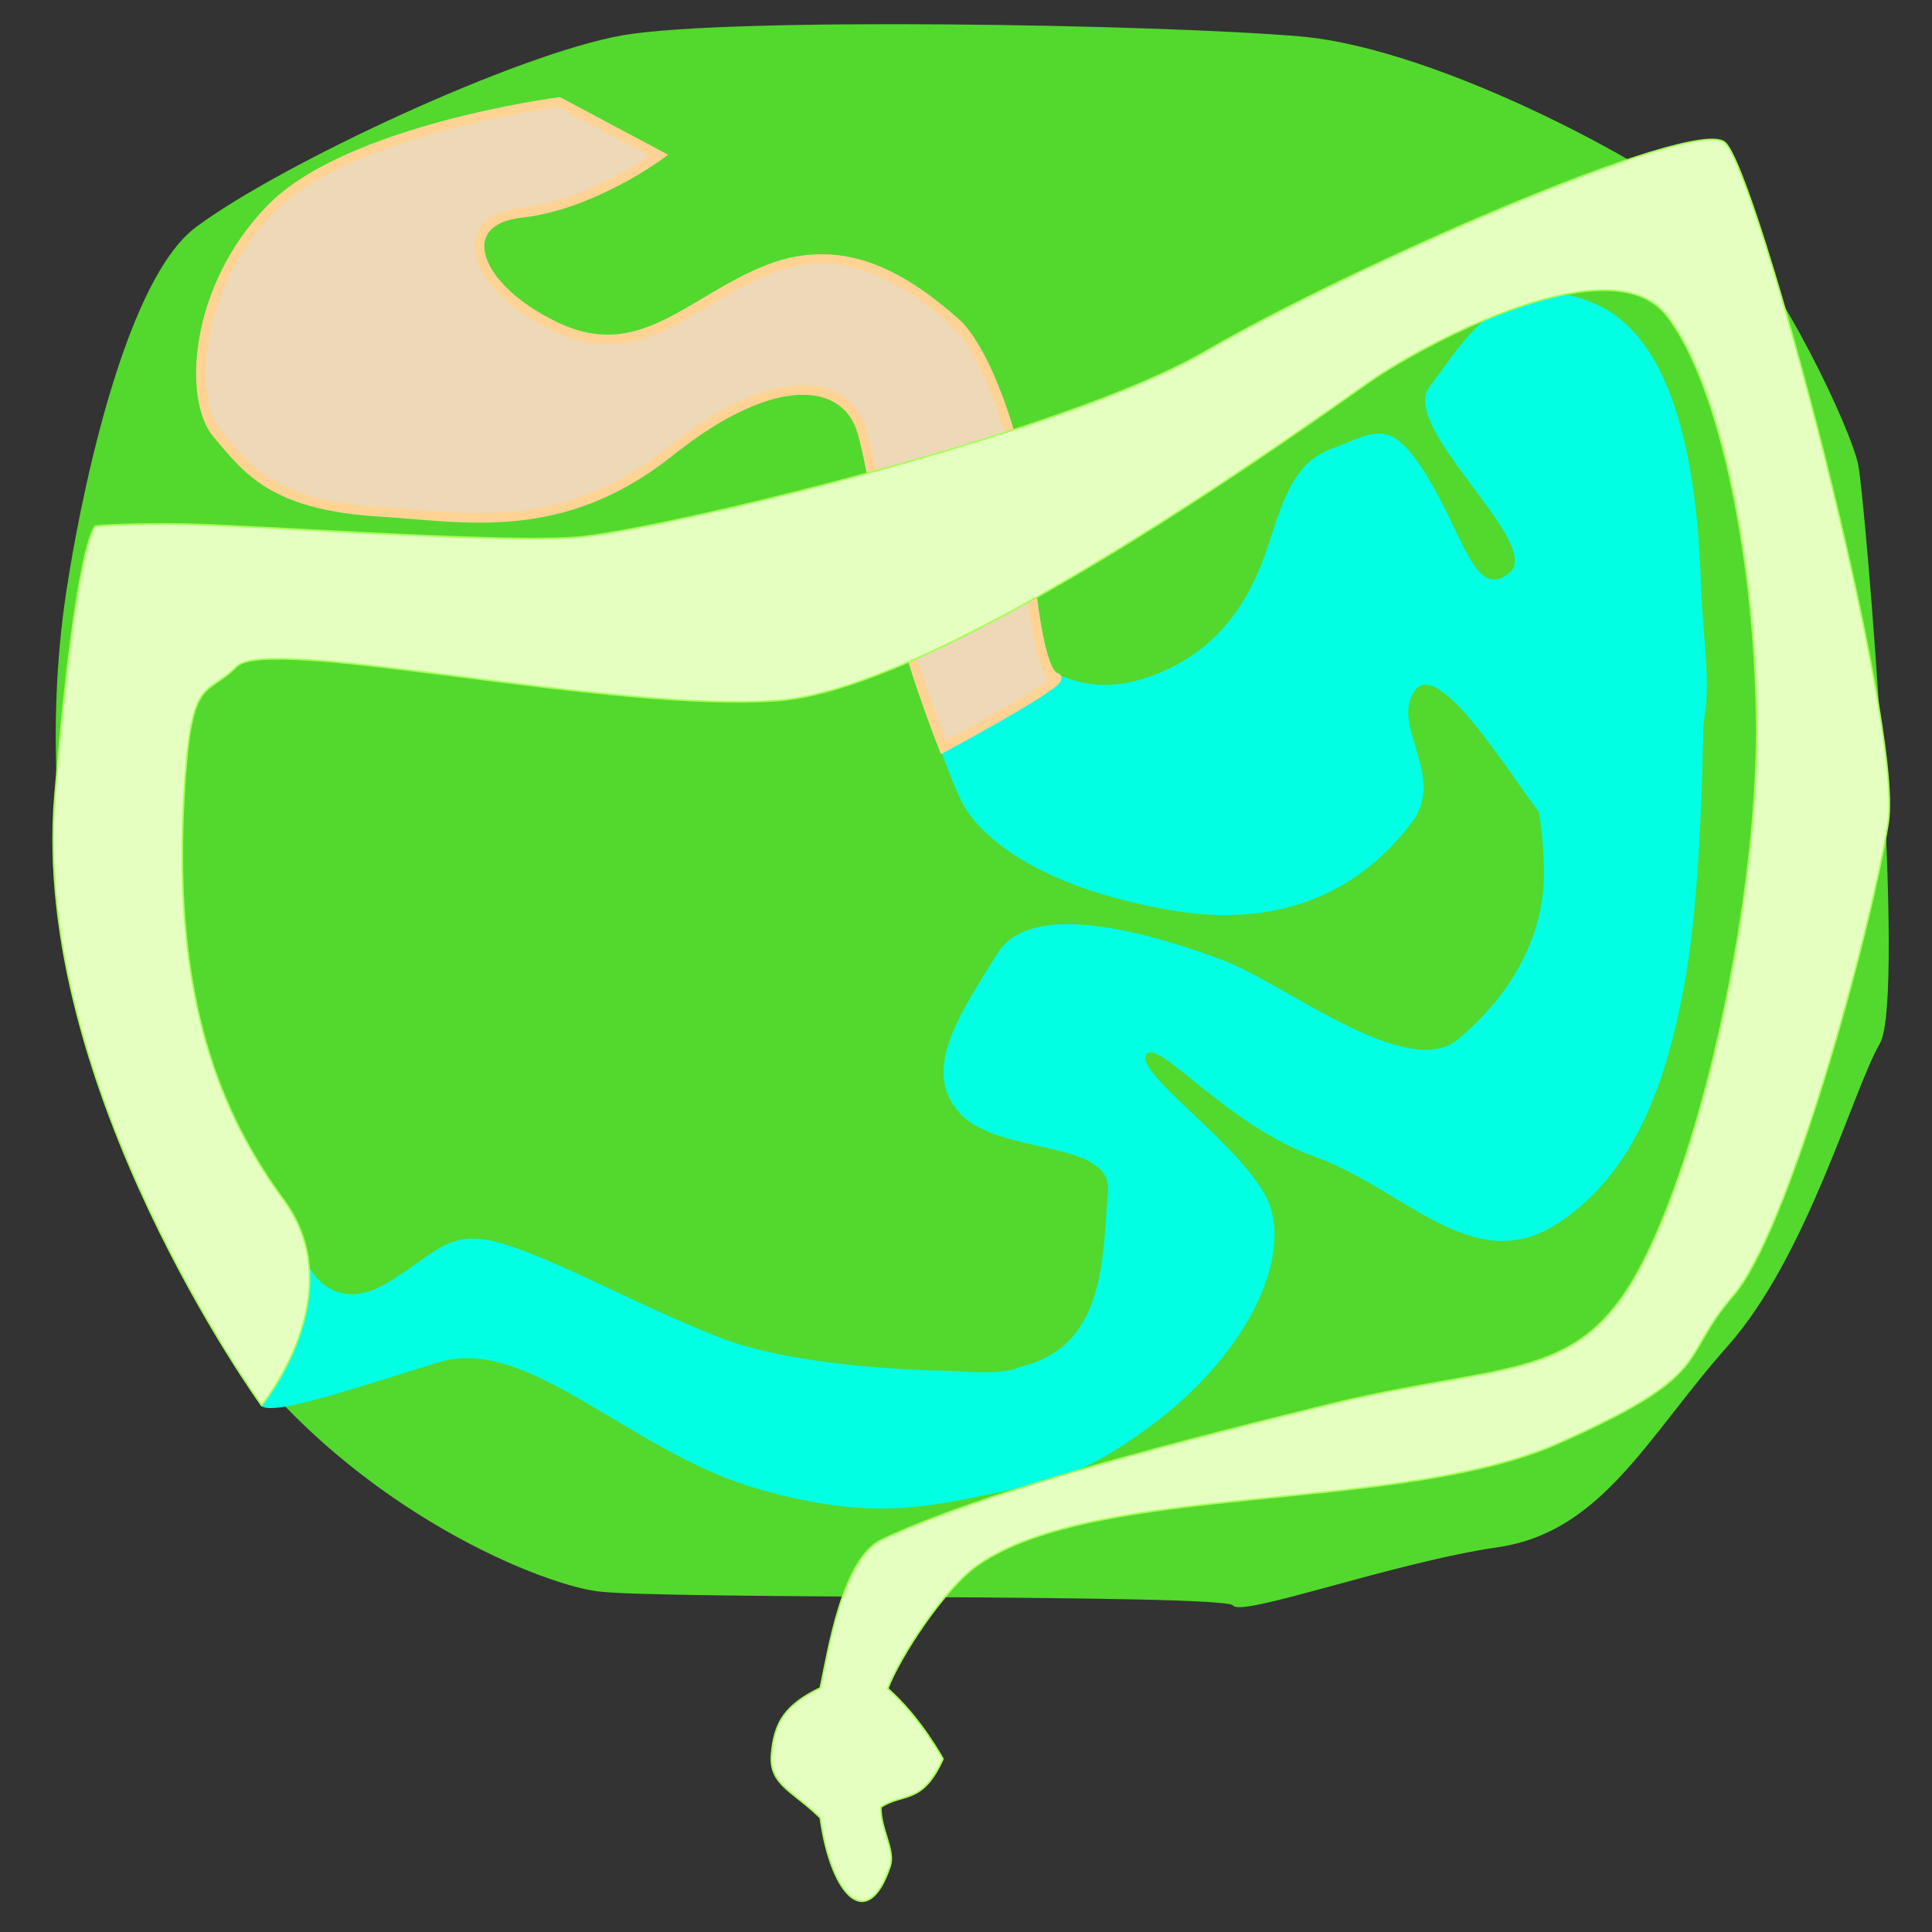 
<svg version="1.1" id="intestineSVG" xmlns="http://www.w3.org/2000/svg" xmlns:xlink="http://www.w3.org/1999/xlink" x="0px"
	 y="0px" viewBox="0 0 1200 1200" enable-background="new 0 0 1200 1200" xml:space="preserve">
<rect x="0" y="0" width="1200" height="1200" fill="#333333" stroke="none"/>
<g id="intestine_background">
	<path fill="#53D82E" d="M42.3,360.5c0,0,26.8-180.3,79.5-219.5S321.4,33.3,386.9,21.9s332.3-6.8,420.5,0.7s230.7,85.3,264.6,118.2
		c34,32.9,77.8,125.9,82.2,148c4.4,22,30,331,13.4,359.4c-16.6,28.4-44.9,132.1-94.6,188C1023.4,892,995.2,951.6,930.4,961
		c-64.8,9.4-159,43.6-164.5,36.2c-5.5-7.3-356.1-3.6-394.9-8.8s-159.3-55.3-234.3-164.2S15.5,521.3,42.3,360.5z"/>
</g>
<g id="jujunom" class="maze">
	<path fill="#00FFE3" d="M1056.6,364.6c-1.8-51.5-8.9-151-65.7-175.9c-56.9-24.9-83.5,26.6-103,51.5s71.1,97.7,49.7,115.5
		c-21.3,17.8-28.4-23.1-51.5-60.4s-32-26.6-60.4-16c-28.4,10.7-32,48-44.4,76.4c-12.4,28.4-32,51.5-65.7,64
		c-33.8,12.4-53.3,1.8-67.5-5.3c-14.2-7.1-10.7-49.7-10.7-49.7l-71.1,48c0,0,21.3,67.5,32,87.1c10.7,19.5,46.2,51.5,129.7,65.7
		s127.9-26.6,149.2-55.1c21.3-28.4-14.2-60.4,1.8-81.7c14.7-19.5,57.5,50.1,76.9,75.8c1.3,7.4,2.5,17.9,3,32.6
		c1.8,44.4-21.3,81.7-53.3,108.4c-32,26.6-108.4-35.5-147.5-49.7c-30.2-11-115.5-40.9-138.6-3.6c-23.1,37.3-48,72.8-23.1,99.5
		c24.9,26.6,95.4,15.5,91.8,49.2s0.5,92.9-51,107.1c-2.5,0.7-4.7,1.4-6.8,2.3c-12.2,3.7-36.9,1.2-36.9,1.2s-94.6,0-147.9-21.3
		c-53.3-21.3-89.3-42.6-127.9-56c-38.6-13.3-44,2.7-77.3,22.7c-33.3,20-48-9.3-48-9.3s-5.9,12.2-5.9,34.8
		c0,22.7-33.8,47.5-23.1,51.5s52.9-10.4,108.9-27.7c56-17.3,118.6,55.7,198.5,78.6c72.9,21,108.5,10.3,152.9,1.4
		c30.2-7.1,48.9-9.2,91.5-40.9c62.2-46.2,88.8-108.4,71.1-142.1c-17.8-33.8-81.1-76.5-74.4-88c6.8-11.5,49.5,43.6,104.6,63.2
		s97.7,74.6,149.2,42.6c51.5-32,71.1-94.2,81.7-156.3c8.4-49.5,10.2-125.9,10.6-155.1C1063,423.8,1057.9,398.9,1056.6,364.6z"/>
</g>
<g id="duo">
	<path fill="#EDD9B7" stroke="#FFD394" stroke-width="6" stroke-miterlimit="10" d="M347.2,63.4c0,0-130.8,17-178.8,66.2
		s-51.8,118.5-33.3,140.1c18.5,21.6,33.8,44.2,101.2,48.2c51.5,3.1,112.3,16.4,179.4-37.1s108.5-44.2,118.9-15.4
		c5.9,16.3,13.9,72.4,25.3,119.4c9,36.5,26.1,79.4,26.1,79.4s77.4-41.7,69.8-43.4c-12-2.7-17.9-75.4-18.5-95
		c-1.3-40.5-23.3-107.5-44.2-125.8c-30.3-26.4-68.2-51.3-116-32.6s-78.6,60.4-131,36s-65.7-66.4-22.2-71.2
		c43.5-4.8,85.5-35.7,85.5-35.7L347.2,63.4z"/>
</g>
<g id="large_intestine">
	<path fill="#E4FFBF" stroke="#A4FF55" stroke-miterlimit="10" d="M1071.2,88.4c-19.7-15.9-233.6,78.1-322.5,129.9
		S407.7,329.7,358.3,333.7c-28.5,2.3-94.7-0.8-153.1-3.9c-42.6-2.2-81.2-4.4-97.9-4.4c-39.5,0-48.1,1.4-48.1,1.4s-12,7.7-25.1,167.8
		C19.3,675.5,162.5,872.9,162.5,872.9s56.6-69.1,13.8-127.5c-39.1-53.3-68.6-123.8-62.2-247.6c4.1-80.1,13.1-63.9,32.9-83.8
		c19.7-19.9,232.9,29,336.6,21.1c103.7-7.9,333.3-174.6,367.8-198.5s149-84.7,183.6-40.9c34.6,43.8,56.1,159.3,56.1,258.8
		s-29.7,246.9-69.1,326.5c-39.5,79.7-83.9,63.7-197.6,91.6c-113.6,27.9-217.3,55.8-276.5,83.6c-24.6,11.5-33.3,68.2-38.4,92.2
		c-21.2,10.3-28.7,20.7-30.3,41.6c-1.5,18.6,13.5,22.5,30.3,39.1c6.8,49.2,29.4,71.5,43.3,30.3c3.5-10.3-5.8-22.5-5.7-36.9
		c13.7-9.3,25.7-1.2,38.6-30c0,0-13.9-25.8-34.3-43.7c7.1-19,34.8-61.9,55.8-76.6c74.1-51.8,261.8-31.9,360.6-75.7
		c98.8-43.8,74.1-51.8,108.6-91.6c34.6-39.8,85.5-225.3,96.4-294C1182.4,448.9,1091,104.3,1071.2,88.4z"/>
</g>

<path id="nutrient_path" fill="none" d="M618,447c0,0,25,39,65,42s69,10,93-12s40-53,53-83s16-59,33-43s51,64,72,54s27-29,28-38s-10.4-48.6-11-67c-1-29,47-47,66,8c0,0,9,91,9,186s-19,159-34,175s-45,62-102,42s-143-94-195-89s-86,45-57,60s61-11,86,32s12,102-3,119s-80,64-142,63s-215-65-248-70s-68-10-96,0s-54,17-54,17"/>
</svg>
